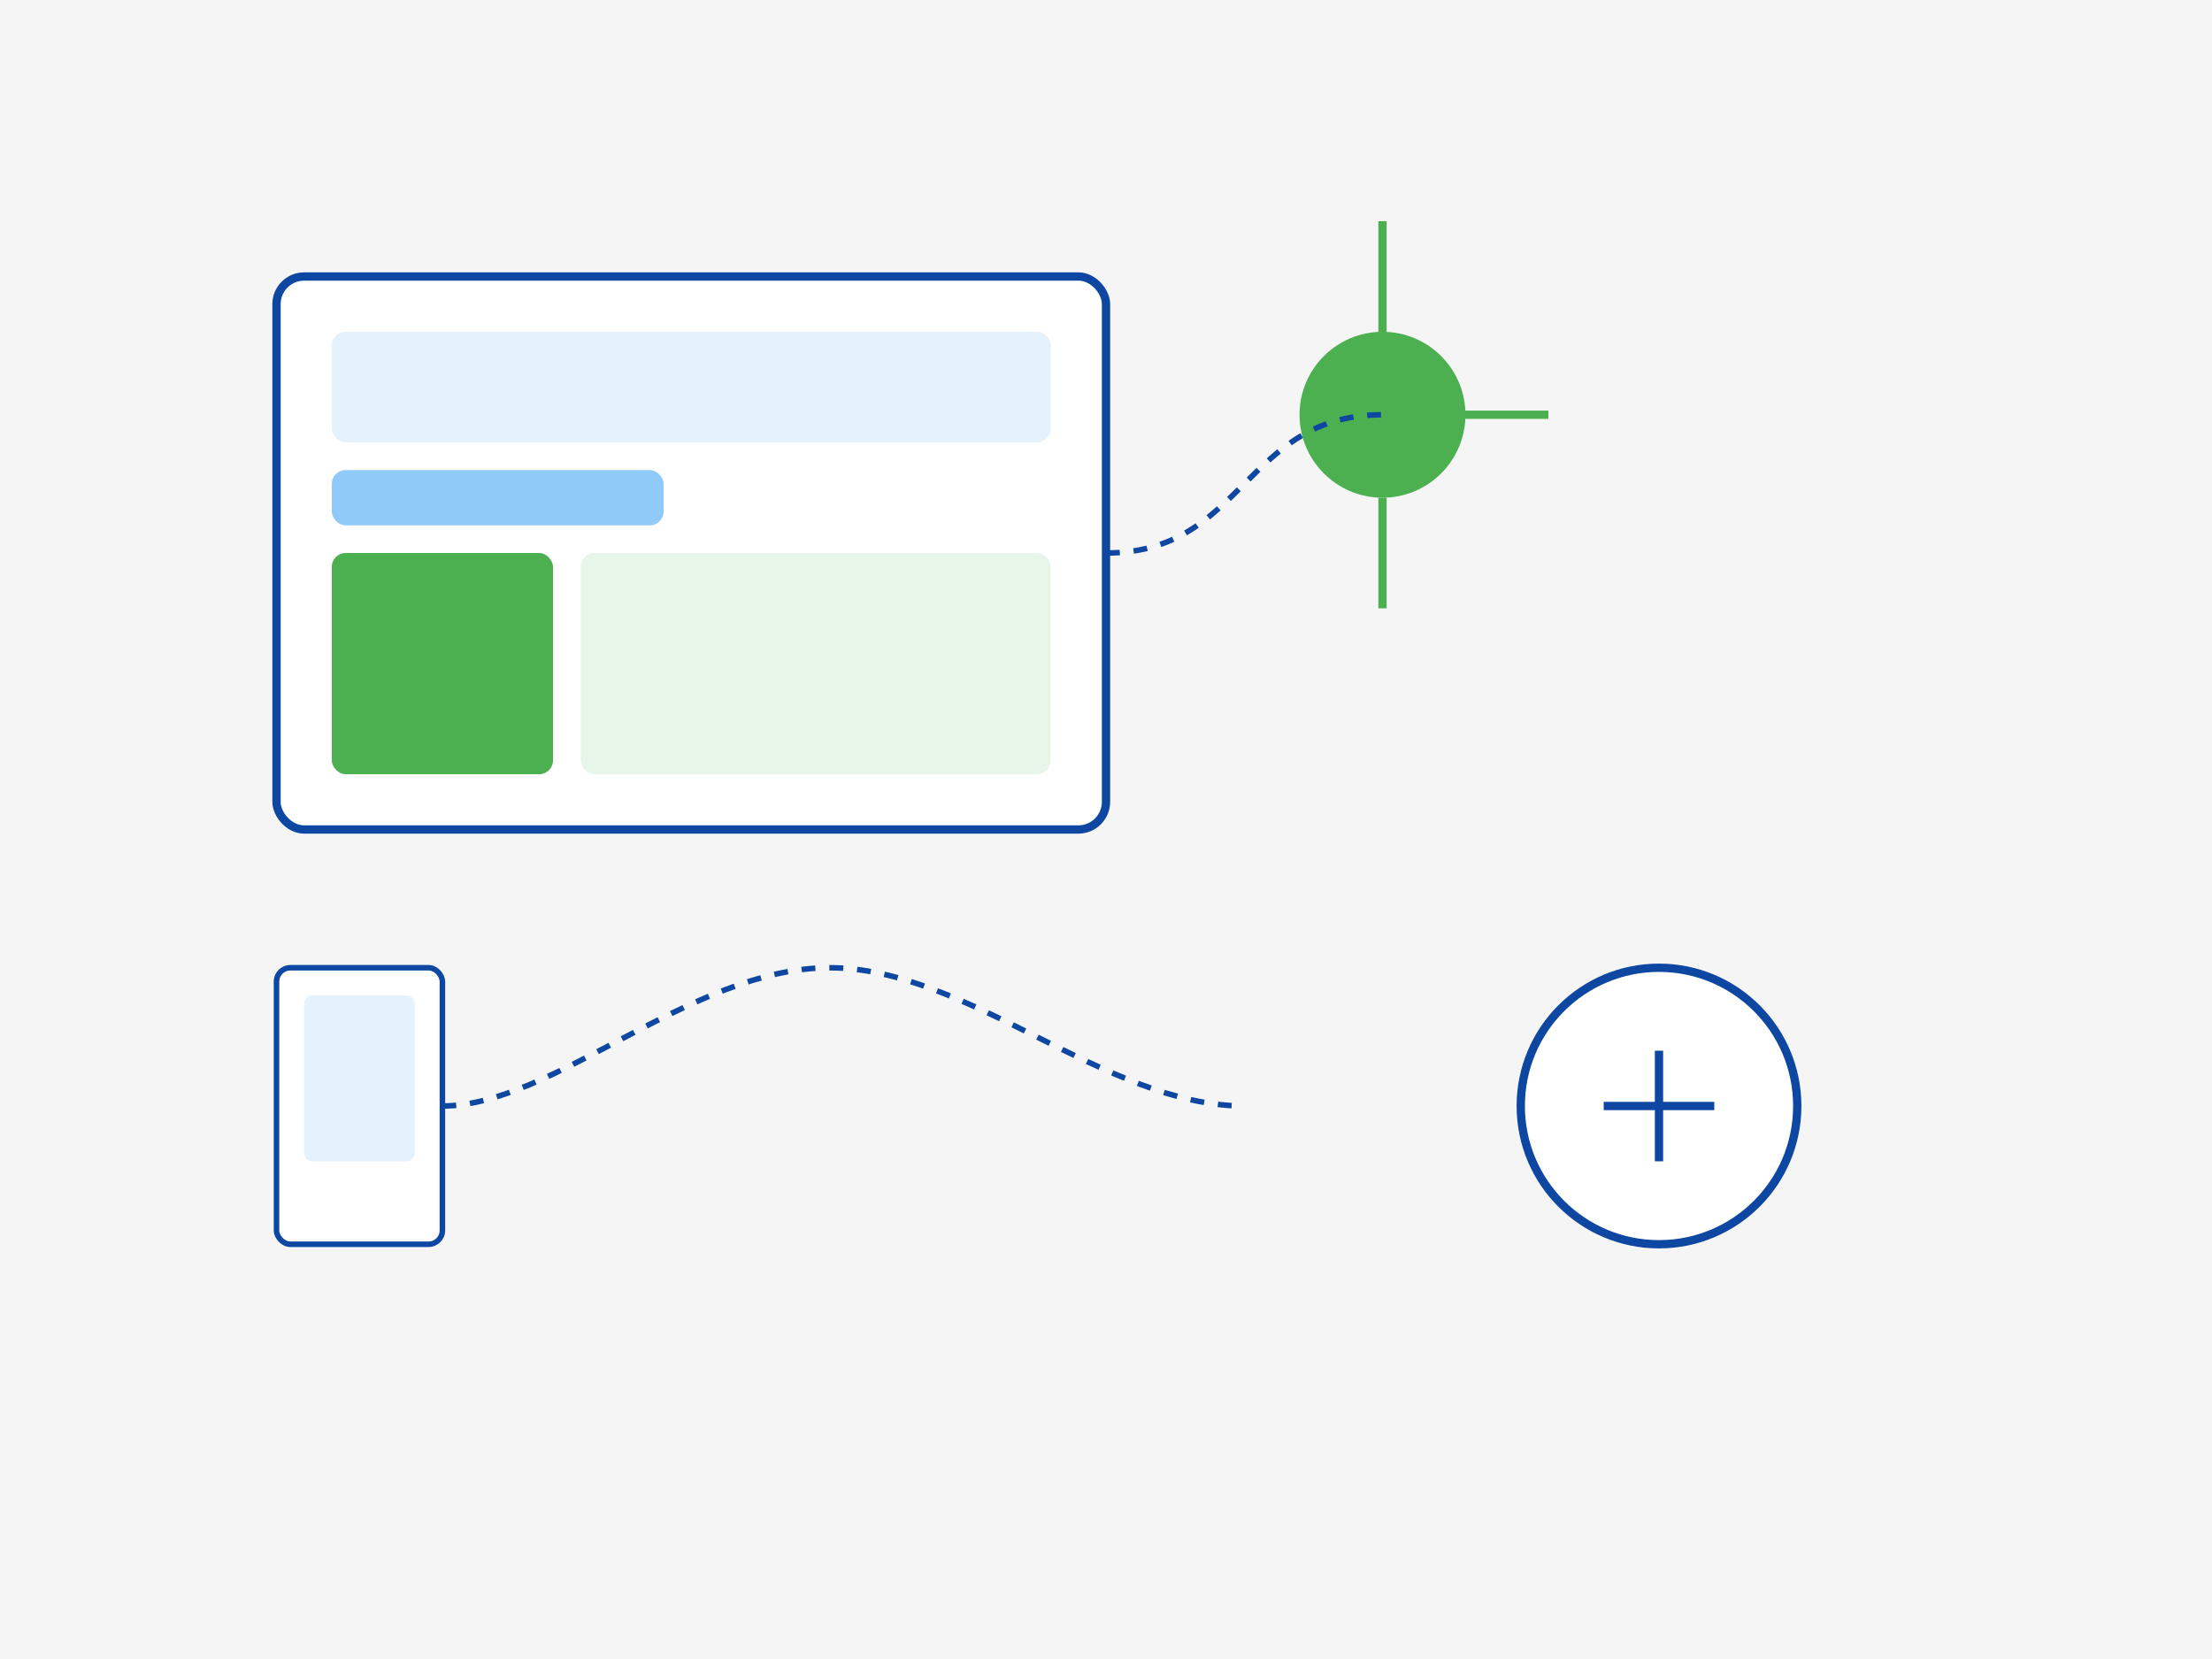 <svg width="800" height="600" viewBox="0 0 800 600" fill="none" xmlns="http://www.w3.org/2000/svg">
  <!-- Background -->
  <rect width="800" height="600" fill="#F5F5F5"/>
  
  <!-- Digital Farm Management Interface -->
  <rect x="100" y="100" width="300" height="200" rx="10" fill="#FFFFFF" stroke="#0D47A1" stroke-width="3"/>
  
  <!-- Screen Elements -->
  <rect x="120" y="120" width="260" height="40" rx="5" fill="#E3F2FD"/>
  <rect x="120" y="170" width="120" height="20" rx="5" fill="#90CAF9"/>
  <rect x="120" y="200" width="80" height="80" rx="5" fill="#4CAF50"/>
  <rect x="210" y="200" width="170" height="80" rx="5" fill="#E8F5E9"/>
  
  <!-- IoT Sensors -->
  <circle cx="500" cy="150" r="30" fill="#4CAF50"/>
  <path d="M500 120L500 80" stroke="#4CAF50" stroke-width="3"/>
  <path d="M520 150L560 150" stroke="#4CAF50" stroke-width="3"/>
  <path d="M500 180L500 220" stroke="#4CAF50" stroke-width="3"/>
  
  <!-- Data Flow Lines -->
  <path d="M400 200C450 200 450 150 500 150" stroke="#0D47A1" stroke-width="2" stroke-dasharray="5 5"/>
  
  <!-- Smart Farming Icons -->
  <circle cx="600" cy="400" r="50" fill="#FFFFFF" stroke="#0D47A1" stroke-width="3"/>
  <path d="M580 400L620 400M600 380L600 420" stroke="#0D47A1" stroke-width="3"/>
  
  <!-- Connected Devices -->
  <rect x="100" y="350" width="60" height="100" rx="5" fill="#FFFFFF" stroke="#0D47A1" stroke-width="2"/>
  <rect x="110" y="360" width="40" height="60" rx="3" fill="#E3F2FD"/>
  
  <!-- Network Lines -->
  <path d="M160 400C200 400 250 350 300 350" stroke="#0D47A1" stroke-width="2" stroke-dasharray="5 5"/>
  <path d="M300 350C350 350 400 400 450 400" stroke="#0D47A1" stroke-width="2" stroke-dasharray="5 5"/>
</svg>